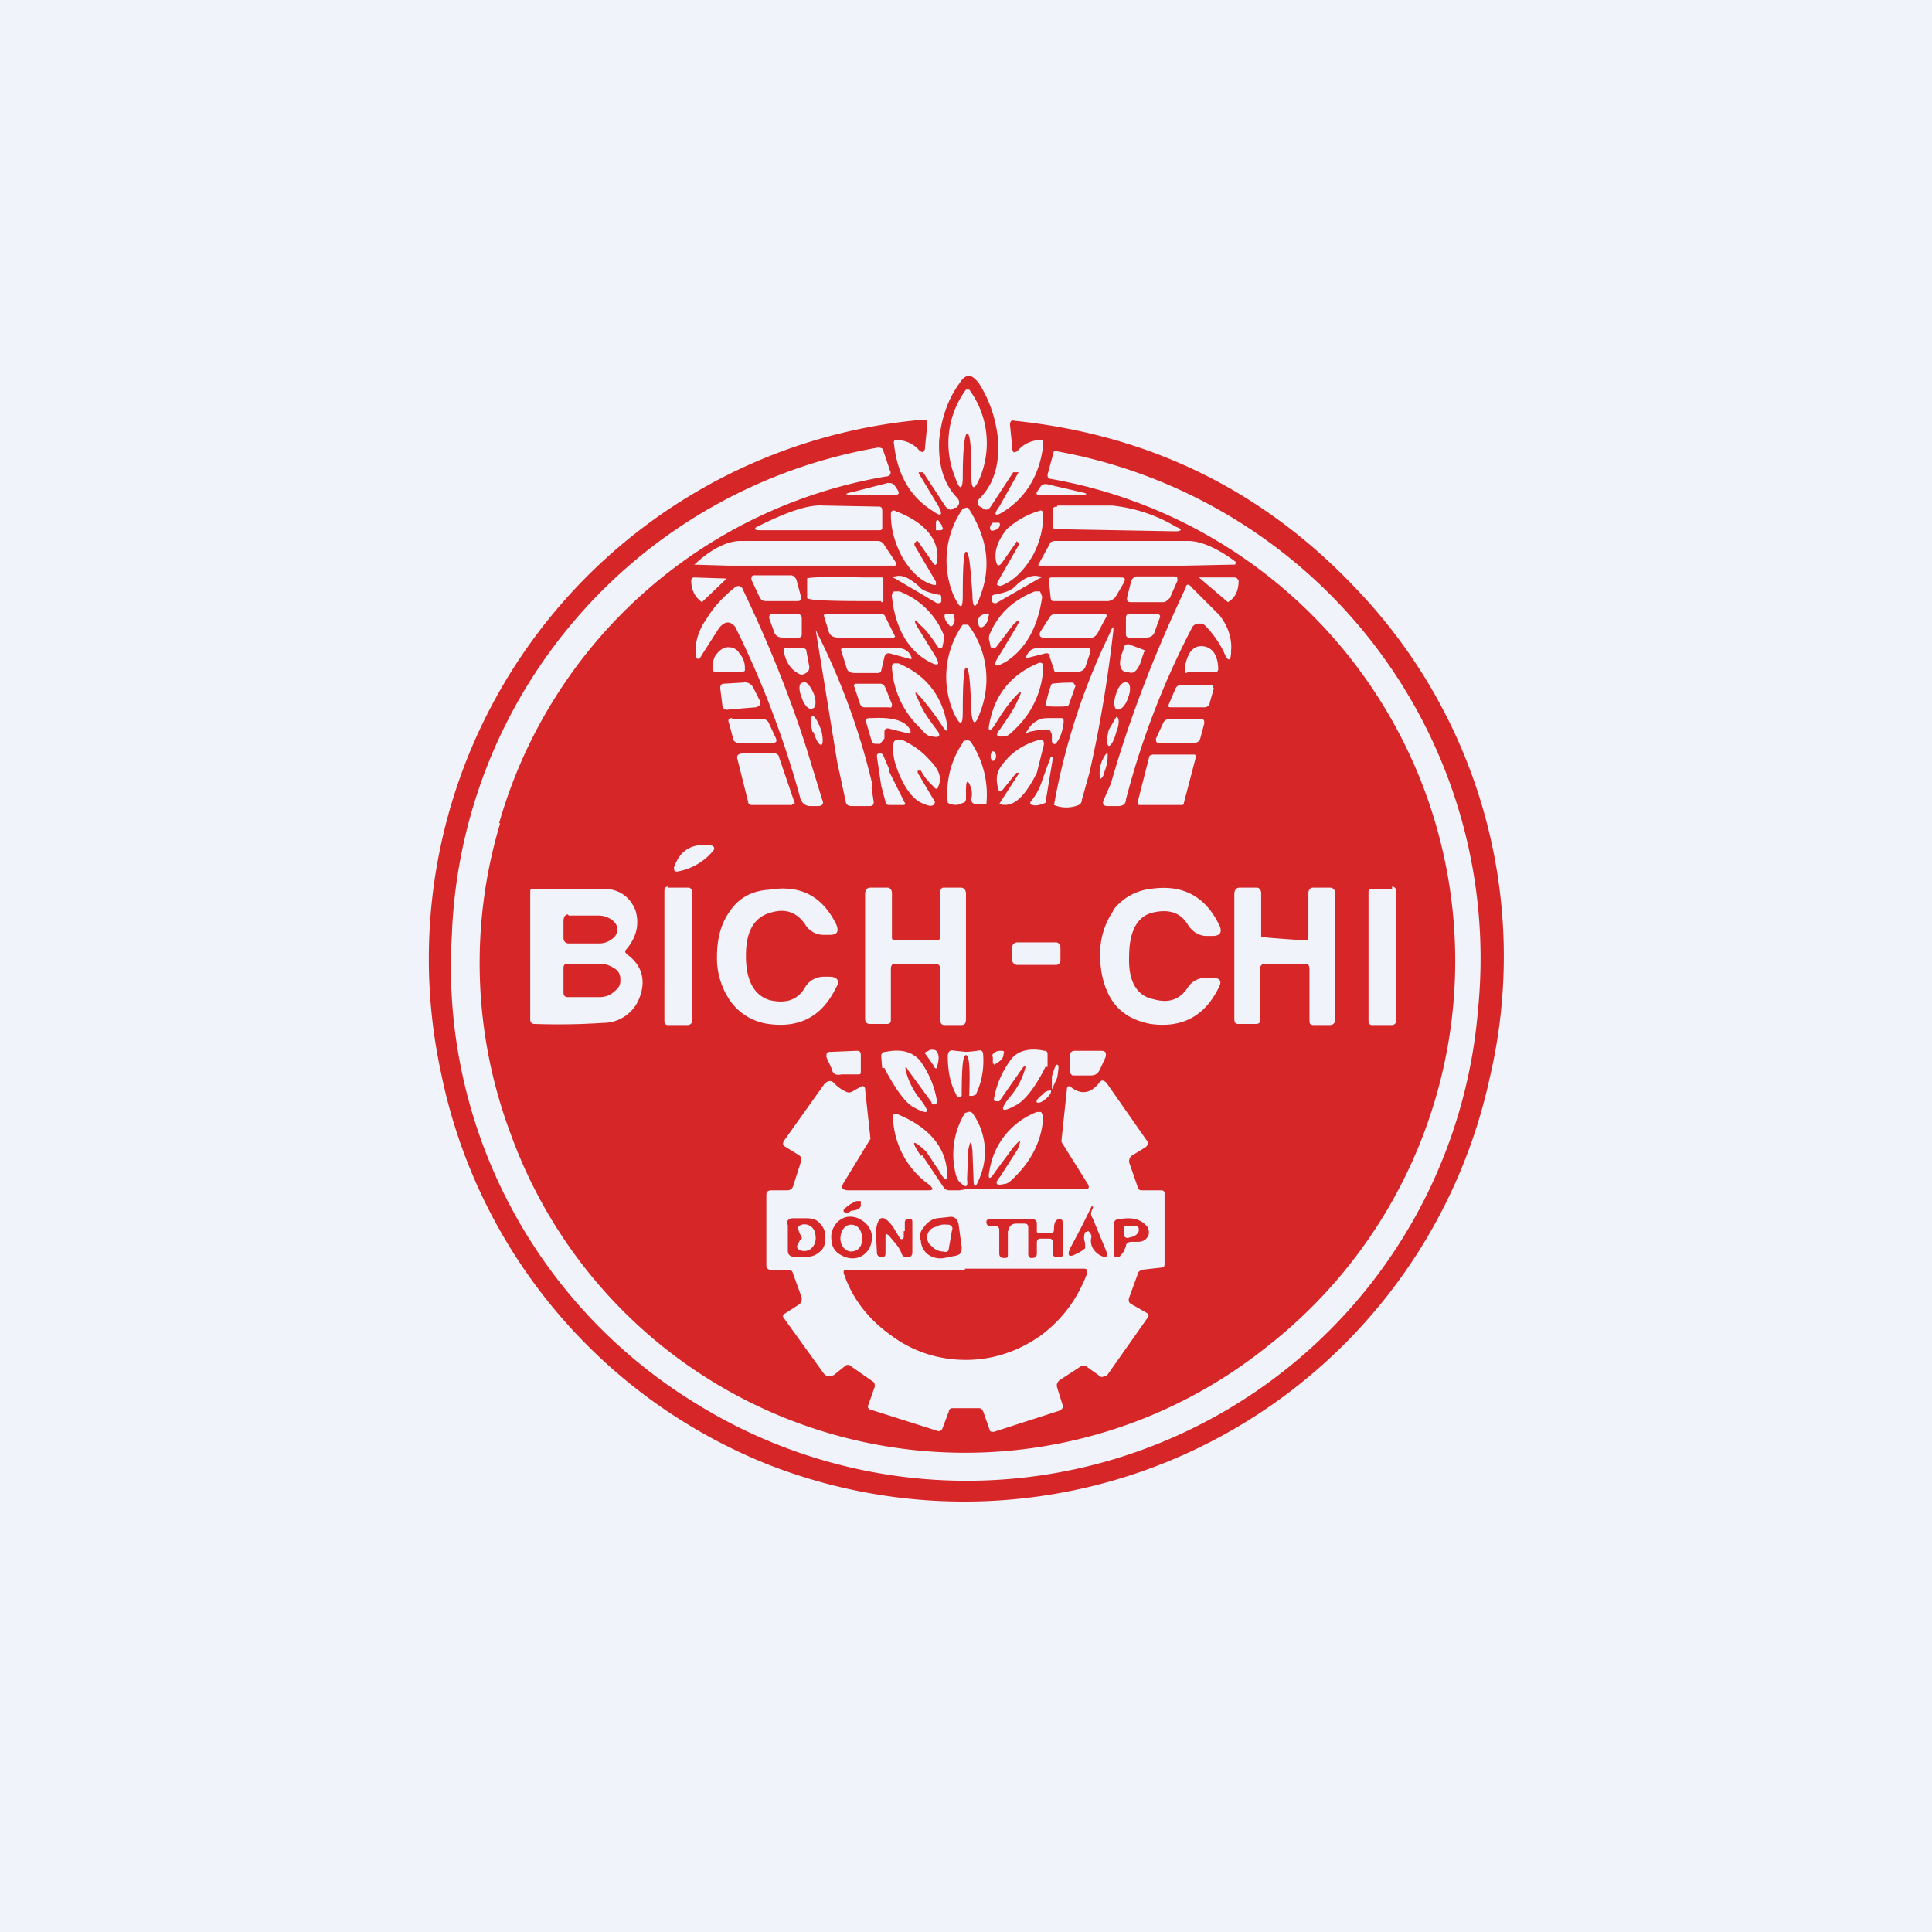 <!-- by TradingView --><svg width="18" height="18" viewBox="0 0 18 18" xmlns="http://www.w3.org/2000/svg"><path fill="#F0F3FA" d="M0 0h18v18H0z"/><path fill-rule="evenodd" d="M9.02 3.5c.03 0 .06.02.1.07.1.16.16.33.18.54.01.22-.04.4-.17.53-.03.03-.03.06 0 .08l.02.01c.03.03.06.02.08-.01l.21-.32h.05l-.18.32c-.06.08-.04.1.05.04.2-.13.33-.34.36-.62 0-.03 0-.04-.03-.04a.28.28 0 0 0-.2.09c-.04.04-.06.03-.06-.03l-.02-.2c0-.03.01-.05.04-.04 1.26.13 2.32.65 3.18 1.56a4.95 4.95 0 0 1 1.25 4.56 5.01 5.01 0 0 1-6.71 3.61A5 5 0 0 1 4.11 10 5.04 5.04 0 0 1 8.6 3.91c.03 0 .04.01.04.04l-.02.2c0 .07-.03.08-.07.03a.28.28 0 0 0-.19-.08c-.02 0-.04 0-.03.04.03.28.15.49.36.62.08.06.1.04.05-.05l-.18-.3V4.4h.04l.21.32c.03.03.05.04.08.01h.02c.03-.03.04-.06 0-.1-.12-.13-.17-.3-.16-.53.02-.2.08-.38.19-.53.03-.05.06-.07.1-.07Zm.03.13H9a.84.84 0 0 0-.1.82c.04.12.07.12.07-.01 0-.27.02-.4.04-.4.03 0 .04.13.04.4 0 .13.03.13.08.01a.84.84 0 0 0-.1-.82Zm-4.4 4.04a4.54 4.54 0 0 1 3.6-3.23c.04 0 .06-.03.04-.06l-.06-.18c0-.02-.02-.03-.05-.03a4.79 4.79 0 0 0-3.97 4.54 4.77 4.77 0 0 0 2.28 4.37 4.78 4.78 0 0 0 7.28-3.67A4.8 4.8 0 0 0 9.82 4.2l-.06.22c0 .02 0 .03.02.04a4.56 4.56 0 0 1 2.02 8.09 4.5 4.5 0 0 1-7.04-1.98 4.53 4.53 0 0 1-.1-2.9Zm3.69-3.14.02.03c.02.03.02.05-.02.05h-.38c-.1 0-.1-.01 0-.03l.31-.08c.03 0 .05 0 .07.03Zm1.41-.02c-.02 0-.04 0-.06.03l-.02.03c-.02.03-.02.04.02.04h.36c.09 0 .1-.01 0-.03l-.3-.07Zm-1.53.25v.15c0 .02 0 .03-.03.03H7.08c-.06 0-.06-.02-.01-.04.26-.13.46-.2.6-.19l.52.01c.02 0 .03.01.03.04Zm1.63-.04c-.03 0-.04.01-.04.03v.16c0 .01.01.02.03.02l1.11.02c.06 0 .07-.02.01-.04a1.45 1.45 0 0 0-.6-.2h-.51ZM9 5.14c-.02 0-.03.13-.03.4 0 .14-.02.14-.08.02a.84.84 0 0 1 .08-.82l.03-.01h.02c.18.28.22.55.11.83-.04.12-.07.11-.07-.02-.02-.27-.03-.4-.06-.4Zm-.48-.06v-.02l.02-.02h.01l.14.2c.02.03.03.03.04 0 .03-.2-.1-.37-.39-.48-.02-.01-.04 0-.04.03 0 .13.03.25.1.39.08.14.18.24.3.27h.02v-.03l-.2-.34Zm.97-.02-.02-.02v.01l-.14.2c-.03.03-.04.02-.05-.02-.02-.1.02-.2.1-.3a.79.79 0 0 1 .3-.17c.02-.01.04 0 .04.03 0 .13-.03.26-.1.39-.09.15-.19.24-.3.28l-.03-.01v-.02l.2-.35v-.02Zm-.71-.16-.03-.04c-.01-.02-.02-.02-.03 0v.08h.05c.02-.01.02-.02 0-.04Zm.51.03c.03-.02.03-.05.02-.06h-.06c-.03.03-.03.05-.02.07.01.01.04 0 .06-.01Zm-2.84.33.34.01h1.53c.03 0 .04 0 .02-.04l-.1-.15a.07.07 0 0 0-.06-.04H6.9c-.12 0-.27.07-.43.22Zm5.06-.02v.02l-.48.01H9.69c-.02 0-.02 0-.01-.02l.11-.2.03-.01h1.25c.12 0 .28.07.45.2Zm-2.77.3c-.09-.02-.15-.04-.17-.07-.09-.08-.16-.12-.23-.1-.03 0-.03.01 0 .02l.39.23c.02 0 .04 0 .04-.02v-.02c0-.03 0-.04-.03-.04Zm.71-.07c.08-.08.16-.12.23-.1.03 0 .03.01 0 .02l-.4.23c-.02 0-.03 0-.04-.02v-.02c0-.03.01-.04.03-.04.1-.02.15-.04.18-.07Zm-2.91.14.23-.22-.3-.01c-.02 0-.03.01-.03.03 0 .08.03.15.1.2Zm.92-.05c0 .03 0 .04-.03.04h-.3a.06.06 0 0 1-.05-.03L7 5.4c0-.02 0-.04.03-.04h.34c.02 0 .04.02.05.04l.04.15Zm.75.05c.02 0 .02 0 .02-.02v-.2l-.01-.01h-.18c-.35-.01-.52 0-.52.01v.18c0 .02.17.03.52.03h.17Zm2.26-.18-.07.12a.1.1 0 0 1-.1.05h-.48c-.02 0-.02 0-.03-.02l-.02-.19.02-.01h.65c.04 0 .05.01.03.05Zm.07-.02-.04.16c0 .03 0 .04.04.04h.3c.02 0 .04-.02.06-.04l.07-.16c0-.03 0-.04-.03-.04h-.35c-.02 0-.04.02-.05.04Zm.9.2-.27-.23h.33c.02 0 .03.01.04.03 0 .09-.03.16-.1.2ZM7.66 7.45l-.15-.49c-.16-.5-.36-.99-.59-1.47-.01-.03-.04-.04-.07-.02-.1.08-.2.18-.27.3-.07.1-.1.2-.1.3 0 .08.03.09.06.03l.16-.25c.05-.06.1-.07.15-.01a8.85 8.85 0 0 1 .61 1.61c.02.04.05.06.09.06h.07c.04 0 .06-.02.04-.06Zm3.7-1.72c.08.1.12.22.11.33 0 .11-.03.11-.07.01a.96.96 0 0 0-.17-.24.07.07 0 0 0-.06-.02.07.07 0 0 0-.06.03 7.54 7.54 0 0 0-.62 1.61c0 .04-.03.06-.07.06h-.1c-.04 0-.05-.02-.04-.05l.07-.16c.18-.63.42-1.24.7-1.83 0-.03.03-.03.05 0l.26.26Zm-2.82.1c-.03-.06-.02-.07.03-.01.06.05.11.12.17.21l.02.01.02-.01.01-.05a.1.1 0 0 0 0-.07.72.72 0 0 0-.41-.4h-.05a.05.05 0 0 0-.02.05c.03.28.14.48.32.59.12.07.14.05.07-.06l-.16-.26Zm.9-.01-.16.21-.03.01-.02-.01-.01-.05a.1.1 0 0 1 0-.07c.08-.19.22-.32.42-.4h.05l.02.05c-.04.28-.15.48-.33.6-.12.07-.14.05-.06-.07l.15-.25c.04-.07.03-.08-.03-.02Zm-2.16.12h.16c.02 0 .03-.01.03-.03v-.15c0-.03-.02-.04-.05-.04H7.2c-.03 0-.04.02-.03.05l.04.11c.01.04.04.06.08.06Zm1.05 0h-.52c-.05 0-.08-.02-.09-.06l-.04-.13c-.01-.02 0-.03.02-.03h.52l.02.01.1.2-.01.01Zm.54-.22h-.05c-.01 0-.02 0-.02.02 0 .03.02.06.04.08.01.02.03.02.04 0 .01-.02.02-.04.01-.07 0-.02 0-.03-.02-.03Zm.31 0c.03-.01.04 0 .03.02 0 .04-.02.07-.04.09-.02.02-.04.02-.05 0-.02-.06 0-.1.06-.11Zm1.1 0a20.71 20.71 0 0 0-.45 0 .06.06 0 0 0-.05.03l-.09.14c-.01.03 0 .05.03.05a17.93 17.93 0 0 0 .45 0c.02 0 .03-.01.05-.03l.08-.15c.02-.03.01-.04-.02-.04Zm.24.22c-.02 0-.03-.01-.03-.03v-.15c0-.03.01-.04.04-.04h.24c.03 0 .05.01.03.05l-.04.11c-.01.04-.04.06-.08.06h-.16Zm-1.55.7c0-.28.01-.42.03-.42.03 0 .04.14.05.41.01.13.04.13.08.01a.84.84 0 0 0-.11-.82h-.05a.84.84 0 0 0-.08.83c.06.12.08.11.08-.02Zm-.85.7.02.13c0 .03-.01.04-.04.04h-.17c-.03 0-.05-.02-.05-.04L7.8 7.1l-.2-1.23a6.4 6.4 0 0 1 .53 1.45Zm1.96.11.07-.25c.1-.44.17-.87.22-1.3.01-.07 0-.08-.03 0a6.1 6.1 0 0 0-.52 1.6.3.3 0 0 0 .23 0c.02-.01.03-.03.03-.05ZM6.66 6.26l-.02-.01v-.03c0-.05.01-.1.04-.13.03-.04.07-.06.1-.06h.01c.04 0 .08.02.1.06.03.03.05.08.05.13v.03l-.02.01h-.26Zm1.55-.01.03-.13c.01-.03.03-.04.06-.03l.18.05c.01 0 .02 0 .01-.02a.12.12 0 0 0-.12-.08h-.5c-.03 0-.04 0-.03.03l.05.16c.01.03.04.04.07.04h.22c.01 0 .02 0 .03-.02Zm2.85.02c-.01 0-.02 0-.02-.02v-.01c0-.06.02-.11.04-.15.03-.05.07-.07.11-.07.05 0 .09.02.12.06.03.05.04.1.04.16l-.01.02h-.28Zm-3.55 0a.06.06 0 0 0 .03-.06l-.03-.16-.02-.01h-.17c-.01 0-.02 0-.02.02.02.1.06.17.13.21.03.02.05.02.08 0Zm2.22-.18-.16.04c-.01 0-.02 0-.01-.01.02-.05.05-.08.1-.08h.47c.03 0 .03 0 .03.03l-.05.15c-.01.02-.04.04-.07.04h-.2s-.02 0-.02-.02l-.04-.12c0-.03-.02-.04-.05-.03Zm.94 0v-.03L10.51 6l-.03.01-.02.06c-.04.1-.03.17.02.19h.03c.05.03.1-.02.13-.13l.02-.06Zm-2.11.44c.04.1.1.18.16.26.05.06.04.09-.04.07-.03 0-.06-.02-.1-.07a.85.85 0 0 1-.27-.57c0-.02 0-.03.02-.04h.04c.26.11.4.3.45.55.02.1 0 .1-.05.02a2.53 2.53 0 0 0-.18-.24c-.07-.08-.08-.08-.03.02Zm.88-.02c.08-.09.09-.08.04.02-.04.09-.1.17-.16.26-.05.06-.04.08.04.07.03 0 .06-.03.1-.07a.84.84 0 0 0 .26-.57l-.01-.04a.04.04 0 0 0-.04 0c-.26.11-.4.3-.45.55-.02.09 0 .1.05.02s.1-.16.17-.24ZM7.47 6.5c.02.07.07.12.1.1.03 0 .04-.07.01-.14s-.07-.12-.1-.1c-.04 0-.04.07-.01.14Zm2.94.11c-.03 0-.04-.07-.01-.15.02-.07.07-.12.1-.1.03 0 .04.07.01.14-.02.07-.07.12-.1.11Zm.9-.2-.04.14c0 .02-.02.04-.05.04h-.3c-.03 0-.04 0-.03-.03l.06-.14a.06.06 0 0 1 .06-.04h.26c.03 0 .04 0 .03.03Zm-4.4-.05-.17.01c-.02 0-.03.02-.03.04l.02.16c0 .03.03.05.06.04l.25-.02c.04-.01.05-.03.04-.06l-.06-.12c-.02-.04-.06-.06-.1-.05Zm1.23.23h-.08c-.03 0-.04-.01-.05-.04l-.05-.15c-.01-.02 0-.03.02-.03H8.2c.03 0 .04.02.05.04l.06.15c0 .02 0 .04-.03.03h-.14Zm1.88-.2L10 6.36a1.43 1.43 0 0 0-.2.01l-.01.02a1.3 1.3 0 0 0-.05.19h.01a1.5 1.5 0 0 0 .2 0l.01-.02.06-.17Zm-2.44.43c.02.07.05.12.07.12.02 0 .02-.07 0-.14-.03-.08-.06-.13-.08-.13-.02.01-.02.07 0 .15Zm-.76-.13c-.03 0-.04.02-.03.04l.04.15c0 .02.02.04.05.04h.32c.03 0 .04-.01.03-.04l-.07-.15a.06.06 0 0 0-.06-.03h-.28Zm1.42.13v.06l-.04.05h-.03c-.03 0-.04 0-.05-.03l-.05-.17c-.01-.03 0-.04.04-.04h.02c.2-.01.31.03.35.11.01.03 0 .04-.03.03l-.16-.04c-.03-.01-.05 0-.05.03Zm1.34 0c.1-.02.16-.03.2-.02l.02.04v.07c.02.03.03.03.05 0 .03-.04.05-.1.06-.18 0-.03 0-.04-.03-.04h-.07c-.07 0-.11 0-.14.02a.23.23 0 0 0-.1.1c-.02.02-.02.03.01.02Zm.75-.02c-.02.08-.02.14 0 .15.02 0 .05-.05.07-.13.03-.07.03-.14 0-.14l-.07.12Zm.85.09.04-.15c0-.03 0-.04-.04-.04h-.28a.06.06 0 0 0-.06.03l-.07.15c0 .03 0 .04.03.04h.33c.02 0 .04-.01.05-.03Zm-2.47.58c0 .04-.04.05-.1.02-.1-.03-.2-.16-.27-.38a.56.56 0 0 1-.02-.16c0-.06.04-.07.1-.05.1.05.18.11.24.18.09.09.12.17.08.25 0 .02-.02.03-.04 0a.54.54 0 0 1-.12-.15h-.03v.02l.16.27Zm.38.02h.1a.88.88 0 0 0-.14-.57A.04.04 0 0 0 9 6.9c-.01 0-.03 0-.03.02a.84.84 0 0 0-.14.56c.04.02.09.03.14 0 .02 0 .03-.02.03-.04v-.08c0-.1.02-.1.05-.01a.2.2 0 0 1 0 .09c0 .02 0 .04.03.05Zm.57-.29c-.12.24-.23.33-.35.29l.18-.28V7.2h-.02l-.13.16c-.02.02-.03.02-.04-.01-.02-.08-.02-.14.02-.2A.6.6 0 0 1 9.46 7a.63.63 0 0 1 .2-.1c.05-.02.08 0 .06.06l-.06.24Zm-.4-.11c-.02 0-.03-.02-.03-.04 0-.03.01-.05.02-.05.02 0 .03.02.03.05 0 .02-.02.04-.03.04Zm1.03.1a.1.1 0 0 1-.04.07.3.3 0 0 1 .05-.23c.02-.02.02-.02.02.01a.4.4 0 0 1-.03.15Zm-2.91.3c.02 0 .03 0 .02-.02l-.14-.41c0-.02-.02-.04-.04-.04h-.3c-.04 0-.06.02-.05.05l.1.4c0 .02.02.03.03.03h.38Zm.9-.31.15.3c.01.01 0 .02-.01.02H8.3c-.03 0-.05 0-.05-.03l-.04-.15-.04-.27c0-.02 0-.03.03-.03.01 0 .02 0 .03.02l.06.14Zm2.83-.15h-.37l-.03.01-.11.43c0 .02 0 .03.02.03H11c.02 0 .03 0 .03-.02l.11-.42c.01-.02 0-.03-.02-.03Zm-1.37.45c-.05.02-.09.03-.12.02-.02 0-.03-.02-.01-.04a.58.58 0 0 0 .1-.19l.08-.22h.01c.01 0 .02 0 .01.01l-.07.42Zm-3.43.64a.56.56 0 0 0 .34-.2c.01-.02 0-.03-.01-.04-.18-.03-.3.03-.36.2 0 .03 0 .04.03.04Zm.64.79c0 .23.08.37.23.41.14.03.25 0 .32-.12a.2.2 0 0 1 .17-.1h.06c.07 0 .1.04.06.1-.13.27-.34.38-.63.34a.52.52 0 0 1-.36-.22.7.7 0 0 1-.12-.41c0-.17.04-.31.12-.42.08-.12.2-.19.36-.2.3-.05.5.06.63.32.03.07.01.1-.06.1h-.05a.2.2 0 0 1-.18-.1c-.07-.1-.17-.15-.31-.11-.16.04-.24.17-.24.4Zm3.42-.42a.7.7 0 0 0-.12.41c0 .17.04.31.11.42.08.12.2.19.36.22.29.04.5-.07.63-.33.04-.07.02-.1-.06-.1h-.05a.2.2 0 0 0-.18.1c-.07.1-.17.14-.31.1-.16-.03-.24-.17-.23-.4 0-.24.08-.38.23-.41.14-.03.25 0 .32.12.04.06.1.1.17.1h.06c.07 0 .09-.04.06-.1-.13-.27-.34-.38-.63-.34a.52.52 0 0 0-.36.2Zm-4.53.4c.14.1.18.24.12.4a.36.36 0 0 1-.34.24 6.3 6.3 0 0 1-.64.01c-.03 0-.04-.02-.04-.04V8.32c0-.03 0-.04.03-.04h.67c.14.01.23.08.28.2.04.13.01.25-.08.36-.02.02-.02.03 0 .05Zm.38-.62h.2c.01 0 .03.02.03.04v1.2c0 .02-.02.04-.04.04h-.19c-.02 0-.03-.02-.03-.04V8.3c0-.02.01-.04.03-.04Zm2.31.49h.19c.03 0 .04-.01.04-.03v-.41c0-.03.01-.05.03-.05h.16c.03 0 .05.02.05.06v1.16c0 .04-.01.06-.04.06H8.8c-.03 0-.04-.02-.04-.05v-.47c0-.03-.01-.04-.03-.05h-.4c-.02 0-.03.02-.03.05v.47c0 .03-.01.04-.04.04h-.15c-.03 0-.05-.01-.05-.05V8.33c0-.04.02-.06.05-.06h.16c.02 0 .04.02.04.05v.41c0 .02 0 .03.04.03h.18Zm3.24.22h.4c.02 0 .03.02.03.05v.47c0 .03 0 .05.04.05h.15c.03 0 .05-.02.05-.05V8.33c0-.04-.02-.06-.05-.06h-.16c-.02 0-.04.02-.04.05v.41c0 .02 0 .03-.04.03a10.33 10.33 0 0 1-.4-.03v-.41c0-.03-.02-.05-.04-.05h-.16c-.03 0-.05.02-.05.06v1.16c0 .04.01.05.04.05h.16c.03 0 .04-.01.04-.04v-.47c0-.03.01-.04.03-.05Zm1.2-.7h-.18c-.02 0-.04.01-.04.03v1.2c0 .02.01.04.03.04h.19c.02 0 .04-.02.04-.04V8.3c0-.02-.02-.04-.04-.04Zm-3.5.5h.37c.02 0 .04.02.04.05v.12c0 .02-.02.04-.04.04h-.36a.05.05 0 0 1-.05-.04v-.12c0-.03.02-.05.05-.05ZM8 10.01h-.16c-.05.01-.08 0-.09-.05l-.05-.11c0-.04 0-.05.04-.05l.24-.01c.03 0 .04.01.04.04v.15c0 .02 0 .03-.02.03Zm.58.24a.7.7 0 0 1-.14-.27c-.01-.05 0-.05.02-.01l.22.3c0 .01 0 .02.02.02h.01c.02-.01.02-.02.02-.03a.87.87 0 0 0-.16-.38c-.07-.08-.17-.11-.32-.08-.03 0-.04.02-.04.04l.01.12v-.01h.02l.02.04c.1.18.18.29.26.33.13.07.15.05.06-.07Zm.12-.32-.07-.1c-.02-.02-.01-.03 0-.03l.04-.02c.03 0 .05 0 .06.02.02.03.02.07 0 .14 0 .02-.02.02-.03-.01Zm.4-.14a.9.9 0 0 1-.1.01l-.1-.01c-.05-.01-.06 0-.07.04 0 .14.02.26.08.37 0 .01.01.02.03.02h.01l.01-.01c0-.26.01-.38.04-.38s.04.12.03.38h.03l.03-.01c.05-.1.08-.23.07-.37 0-.04-.02-.05-.05-.04Zm.16.12h-.01v-.06c-.01-.02 0-.03.01-.04a.1.1 0 0 1 .06-.02c.03 0 .04 0 .03.03 0 .04-.03.07-.09.1Zm.05.35.21-.3c.03-.04.04-.04.03 0a.69.69 0 0 1-.15.27c-.09.12-.07.14.06.07.08-.04.17-.15.26-.32l.02-.04h.02v.01-.12c0-.02 0-.04-.03-.04-.14-.03-.25 0-.31.08a.86.86 0 0 0-.16.37c0 .01 0 .02.02.02h.03Zm.69-.24c-.02 0-.03-.02-.03-.04v-.15c0-.03.02-.04.05-.04h.24c.04 0 .05.02.04.06l-.05.11c-.02.04-.04.06-.09.06H10Zm-.2.13v-.12c.02-.07.04-.12.05-.11.02 0 .01.05 0 .12l-.05.11Zm-.06.09c.04-.03.06-.07.05-.08-.01 0-.05 0-.08.04-.04.03-.06.06-.05.07.01.01.05 0 .08-.03Zm-.73.75.01-.27c.02-.1.03-.1.04 0l.01.26c0 .09.02.09.05.01a.62.62 0 0 0-.06-.62.04.04 0 0 0-.04-.01l-.03.01a.74.74 0 0 0-.09.55c.01.05.03.09.05.1.05.05.07.04.06-.03Zm.47-.28c.04-.1.03-.1-.04-.02l-.17.23c-.05.08-.07.07-.05-.02a.7.7 0 0 1 .44-.54h.04l.02.04c-.01.21-.1.4-.26.56-.04.04-.07.07-.1.07-.08.02-.1 0-.04-.07l.16-.25Zm-.9.06c-.1-.15-.08-.16.05-.04l.12.18c.06.11.09.1.07-.03-.03-.22-.19-.39-.46-.5-.03-.01-.04 0-.04.03a.8.8 0 0 0 .34.63c.04.04.04.05-.02.05h-.73c-.06 0-.08-.02-.05-.07l.25-.41-.05-.46c0-.03-.02-.04-.05-.02l-.07.04a.06.06 0 0 1-.06 0 .34.34 0 0 1-.11-.08c-.03-.03-.06-.02-.09.01l-.37.52c-.02.03-.02.04 0 .06l.13.08c.03.02.03.04.02.07l-.07.22c-.01.03-.03.04-.06.04h-.14c-.03 0-.05.01-.05.04v.66c0 .02.01.04.04.04h.15c.03 0 .05 0 .06.04l.08.22c0 .02 0 .04-.02.06l-.14.09c-.02.01-.02.03 0 .05l.36.5c.03.04.06.04.1.02l.1-.08a.04.04 0 0 1 .06 0l.2.14c.02.01.02.03.02.05l-.06.17c-.01.02 0 .03.01.04l.63.2c.02.01.04 0 .05-.02l.06-.16c0-.02.02-.03.03-.03h.25c.02 0 .03.01.04.03l.06.17c0 .02.02.02.04.02l.62-.2c.02-.02.03-.03.02-.05l-.05-.16c-.01-.03 0-.05.02-.07l.2-.13a.05.05 0 0 1 .05 0l.14.1.05-.01.38-.54c.02-.02.01-.04-.01-.05l-.14-.08c-.02-.01-.03-.03-.02-.06l.08-.22c0-.02.02-.03.04-.04l.18-.02c.02 0 .03-.01.03-.03v-.66c0-.02-.01-.03-.03-.03h-.17c-.03 0-.04 0-.05-.03l-.08-.23c0-.02 0-.04.02-.06l.13-.08c.03-.02.03-.05.01-.07l-.37-.53c-.03-.03-.05-.03-.07 0-.08.1-.17.11-.26.04-.02-.02-.04-.01-.04.02l-.05.47v.02l.25.4c.01.03 0 .04-.03.04H9l-.06.01h-.1a.06.06 0 0 1-.05-.03l-.2-.3Zm-.65.51a.07.07 0 0 1-.05.02l-.02-.01v-.02a.36.36 0 0 1 .12-.08h.04v.04c0 .03-.04.05-.1.05Zm2.18.2a.13.13 0 0 0 0 .1v.05a.27.27 0 0 1-.08.05c-.07.04-.09.02-.06-.05a8.22 8.22 0 0 0 .2-.39c.01 0 .02 0 .01.02-.02.04-.02.06 0 .09l.12.29c.03.07.01.09-.06.05-.06-.04-.09-.1-.07-.17l-.01-.03-.02-.02-.03.01Zm-1.69-.01v.06c-.01.02-.03.02-.04 0l-.06-.1c-.09-.12-.14-.11-.16.04l.01.2c0 .03.02.04.04.04h.02c.01 0 .02-.01.02-.03v-.16c0-.03 0-.03.03-.01.05.06.1.11.12.17.01.03.04.04.07.03.02 0 .03-.02.03-.04v-.28c0-.02 0-.03-.02-.03h-.02c-.02 0-.03.01-.03.03v.08Zm.97 0v.23s0 .02-.02.02h-.02c-.03 0-.04-.02-.04-.04v-.22c0-.03-.02-.04-.05-.04h-.04c-.02 0-.03-.01-.03-.04 0-.01.01-.02.03-.02h.4c.03 0 .04.02.04.04v.06c0 .02 0 .03.03.03h.09c.03 0 .04-.01.04-.04 0-.05.01-.08.04-.09.03 0 .04 0 .04.03v.3c0 .01 0 .02-.02.02h-.04c-.02 0-.03-.01-.03-.03v-.1c0-.03-.01-.04-.04-.04H9.7c-.03 0-.04.01-.04.04v.1c0 .03-.02.04-.04.04H9.6a.04.04 0 0 1-.02-.04v-.24c0-.03-.01-.04-.04-.04h-.07c-.04 0-.07.02-.07.06Zm-2.06-.06c0-.04.02-.06.06-.06h.12c.05 0 .1.01.13.05.03.03.05.07.05.12v.01c0 .05-.01.1-.05.13a.18.18 0 0 1-.13.05h-.1c-.05 0-.07-.02-.07-.06v-.24Zm.27.12c0 .04-.01.07-.04.1a.1.1 0 0 1-.1.02c-.03-.01-.04-.03-.03-.05l.02-.04a.1.1 0 0 0 .02-.02v-.01l-.02-.04a.17.17 0 0 1-.01-.03c-.01-.03 0-.04.03-.05a.1.1 0 0 1 .1.03c.02.02.03.06.03.1Zm.23.16c.05.03.1.04.15.03.05-.01.09-.04.12-.09.02-.04.03-.1.02-.14a.2.2 0 0 0-.09-.12.19.19 0 0 0-.15-.03.18.18 0 0 0-.11.09.19.19 0 0 0-.02.14c0 .05.04.1.08.12Zm.1-.03c-.05 0-.1-.05-.1-.12 0-.07.04-.13.1-.13.06 0 .1.05.1.12.01.07-.03.13-.1.13Zm1.03-.04c0 .05-.01.07-.06.08l-.1.02a.2.2 0 0 1-.15-.03.17.17 0 0 1-.07-.12v-.01c-.02-.05 0-.1.03-.13a.19.19 0 0 1 .12-.08l.1-.01c.05-.01.08 0 .1.06l.03.22Zm-.12.01c0 .03-.02.04-.05.03h-.01a.15.15 0 0 1-.1-.05.1.1 0 0 1 .04-.18.15.15 0 0 1 .1-.02h.02c.03.01.04.03.03.05l-.03.17Zm1.63.03.02-.05c0-.03.03-.04.05-.04h.06c.05 0 .08-.02.1-.06.01-.04 0-.08-.03-.1-.06-.06-.14-.07-.25-.05-.03 0-.04.02-.04.04v.28c0 .02 0 .03.02.03h.03l.04-.05Zm.1-.24h-.06c-.03 0-.04 0-.04.04v.05c.01.02.03.03.05.02.06-.01.09-.04.09-.07 0-.03-.01-.04-.04-.04Zm-1.58.4h1.11c.03 0 .03.02.03.04-.09.24-.23.43-.43.58-.21.15-.45.23-.7.23-.26 0-.5-.08-.7-.23-.21-.15-.36-.34-.44-.58 0-.02 0-.03.03-.03h1.1Zm-3.7-3.3c-.02 0-.04.02-.04.06v.16c0 .03.02.05.05.05h.28c.04 0 .08-.01.12-.04.03-.02.05-.05.05-.08v-.02c0-.03-.02-.06-.05-.08a.21.21 0 0 0-.12-.04H5.3Zm0 .46c-.03 0-.04.01-.04.04v.23c0 .03.02.04.04.04h.3c.05 0 .1-.02.13-.05.04-.03.06-.06.06-.1v-.02c0-.04-.02-.08-.06-.1a.23.23 0 0 0-.14-.04h-.3Z" fill="#D62627"/></svg>